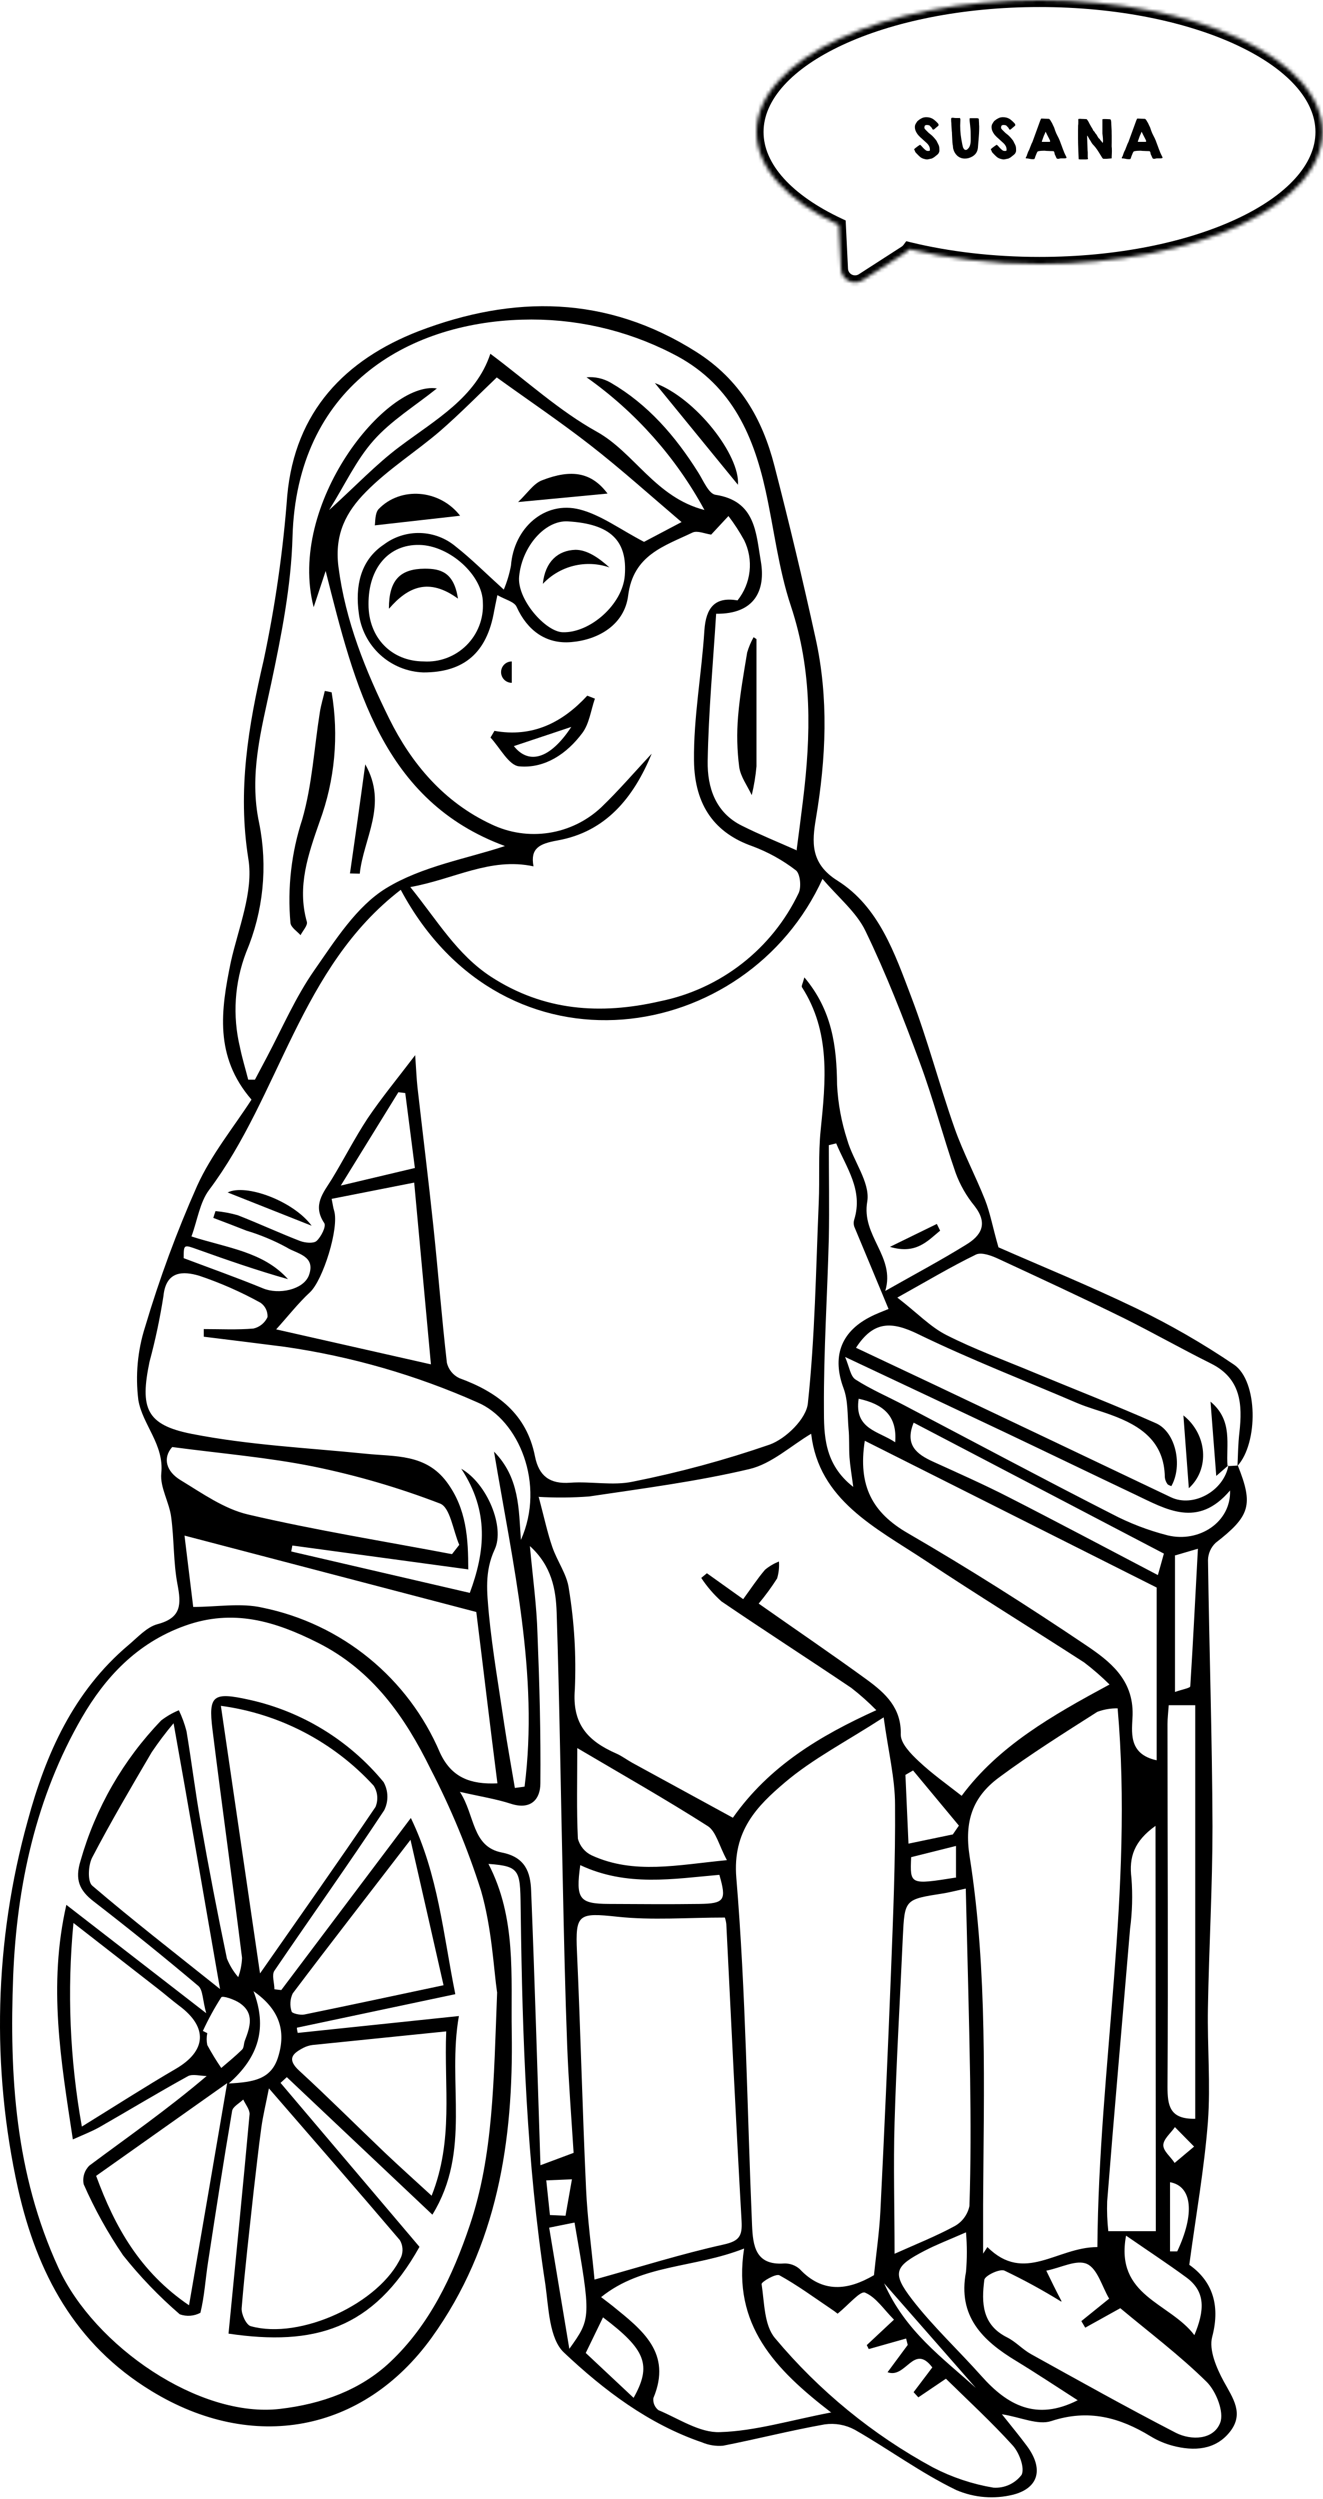 <svg width="376" height="710" viewBox="0 0 376 710" fill="none" xmlns="http://www.w3.org/2000/svg">
<path d="M351.802 416.42C356.274 427.621 355.276 430.769 345.485 438.367C344.817 439.001 344.281 439.761 343.908 440.603C343.536 441.445 343.334 442.353 343.314 443.273C343.661 468.499 344.508 493.703 344.595 518.929C344.595 536.122 343.596 553.338 343.292 570.553C343.097 581.407 344.074 592.153 343.292 602.856C342.272 616.076 339.927 629.167 337.995 643.495C344.182 647.836 347.005 654.501 344.508 663.966C343.531 667.678 345.724 672.802 347.764 676.579C350.391 681.377 353.647 685.762 349.544 690.95C345.441 696.139 339.341 696.508 333.263 694.901C331.06 694.32 328.954 693.42 327.011 692.231C318.197 686.847 309.318 684.437 298.789 687.889C295.012 689.148 290.105 686.804 284.743 685.957C287.392 689.3 289.715 692.079 291.864 694.988C296.488 701.218 295.468 706.819 288 708.795C282.591 710.157 276.884 709.699 271.761 707.492C261.732 702.651 252.658 695.921 242.932 690.364C240.311 688.95 237.304 688.417 234.357 688.844C224.675 690.559 215.145 693.012 205.484 694.901C203.446 695.073 201.397 694.745 199.514 693.946C184.318 688.758 171.618 679.119 160.265 668.416C156.096 664.487 155.923 655.738 154.989 649.052C149.649 614.318 148.477 579.214 147.999 544.068C147.804 531.542 148.368 530.283 138.816 529.588C146.805 544.936 145.177 561.413 145.437 577.348C145.937 608.196 141.421 638.132 122.686 664.183C103.148 691.232 71.779 696.898 43.08 679.379C21.241 666.093 10.517 645.752 5.154 622.024C-2.54 587.444 -1.608 551.501 7.868 517.366C12.991 498.349 20.893 480.613 36.48 467.435C39.086 465.265 41.712 462.269 44.795 461.465C51.59 459.664 51.525 455.821 50.439 450.155C49.245 443.881 49.506 437.325 48.637 430.964C48.073 426.775 45.446 422.585 45.837 418.612C46.684 410.428 40.518 404.827 39.324 397.837C38.437 390.818 39.097 383.69 41.256 376.953C45.315 363.297 50.253 349.918 56.04 336.9C60.056 328.043 66.417 320.271 71.475 312.434C60.859 300.147 62.792 286.948 65.592 273.358C67.763 263.611 72.105 253.342 70.585 244.051C67.459 224.513 70.585 206.277 74.927 187.608C78.207 172.196 80.448 156.581 81.635 140.869C83.806 116.837 98.155 102.183 118.996 94.086C145.85 83.818 172.4 83.818 197.93 100.012C210.282 107.871 216.664 118.986 220.094 132.359C224.291 148.597 228.185 164.908 231.774 181.291C235.551 198.332 234.77 215.417 231.882 232.589C230.797 239.101 230.189 245.31 238.004 250.216C249.792 257.619 254.308 270.948 259.018 283.344C263.729 295.74 266.942 308.179 271.262 320.466C273.715 327.435 277.21 334.013 279.946 340.894C281.422 344.65 282.117 348.688 283.767 354.397C295.533 359.586 309.492 365.252 322.994 371.764C332.612 376.409 341.877 381.749 350.717 387.742C357.555 392.431 357.62 410.015 351.694 416.506C351.846 413.359 351.867 410.189 352.236 407.063C353.148 398.987 352.692 391.671 344.161 387.416C335.629 383.162 327.836 378.733 319.521 374.586C307.69 368.769 295.641 363.189 283.745 357.675C281.791 356.763 278.947 355.7 277.362 356.46C270.112 359.998 263.186 364.145 255.024 368.682C260.668 373.023 264.402 377.018 268.961 379.319C276.993 383.4 285.503 386.483 293.818 389.956C305.367 394.754 317.046 399.291 328.552 404.393C334.175 406.911 336.193 416.441 332.894 422.259C332.503 422.064 331.96 421.955 331.765 421.63C331.373 421.077 331.127 420.435 331.048 419.763C330.918 409.625 324.254 405.109 315.852 402.048C312.661 400.854 309.34 400.008 306.17 398.662C290.974 392.149 275.778 386.266 261.059 379.124C253.179 375.238 248.164 375.433 243.279 382.944L265.466 393.408C287.913 404.06 310.345 414.726 332.763 425.407C339.081 428.425 347.786 423.714 349.132 416.354L348.915 416.572L351.846 416.398L351.802 416.42ZM233.836 249.543C212.453 296.847 143.484 308.157 113.894 252.821C85.217 274.856 79.594 311.24 59.427 338.094C56.778 341.632 56.127 346.647 54.412 351.315C64.702 354.614 74.862 355.656 81.852 363.45C73.168 360.997 64.637 358.044 56.149 355.005C52.198 353.594 52.219 353.507 52.198 357.48C59.969 360.411 67.394 363.037 74.731 366.055C79.204 367.922 86.15 366.467 87.757 362.451C89.928 356.698 84.218 356.242 81.461 354.419C77.828 352.448 74.001 350.855 70.042 349.665C66.916 348.427 63.769 347.233 60.621 346.039C60.816 345.388 61.033 344.758 61.25 344.107C63.389 344.296 65.504 344.689 67.568 345.279C73.516 347.602 79.312 350.294 85.26 352.595C86.693 353.138 89.103 353.377 89.971 352.595C91.274 351.401 92.793 348.384 92.142 347.494C88.734 342.414 91.882 338.919 94.313 335.011C97.765 329.323 100.826 323.332 104.429 317.839C108.424 311.913 113.004 306.377 117.997 299.799C118.28 303.772 118.366 306.312 118.649 308.939C120.147 322.094 121.775 335.25 123.164 348.427C124.553 361.605 125.53 374.304 127.007 387.221C127.234 388.16 127.667 389.037 128.276 389.788C128.884 390.539 129.652 391.145 130.523 391.563C141.378 395.514 149.671 401.744 152.037 413.771C153.144 419.372 156.227 421.717 162.066 421.282C167.906 420.848 174.18 422.194 179.868 420.978C193.053 418.358 206.043 414.84 218.748 410.45C223.372 408.778 229.212 403.069 229.603 398.662C231.622 379.797 231.882 360.715 232.685 341.719C232.989 334.859 232.534 327.978 233.228 321.183C234.661 307.137 236.094 293.222 227.91 280.478C227.714 280.153 228.17 279.393 228.604 277.7C236.55 287.143 237.787 297.368 237.896 308.222C238.167 313.567 239.145 318.852 240.805 323.94C242.498 329.844 247.317 335.988 246.492 341.307C244.691 351.228 254.546 356.959 251.594 366.793C260.147 361.952 267.355 358.109 274.388 353.768C278.882 351.097 280.901 347.733 276.972 342.653C274.659 339.838 272.839 336.652 271.588 333.231C267.984 322.854 265.227 312.173 261.406 301.883C256.739 289.249 251.833 276.636 245.971 264.522C243.388 259.139 238.243 255.014 233.706 249.652L233.836 249.543ZM185.208 214.179C180.041 226.662 172.183 236.344 158.441 238.797C153.361 239.709 150.648 240.968 151.624 246.157C139.294 243.508 129.047 249.825 116.608 252.04C124.315 261.57 129.872 271.209 139.554 277.526C154.555 287.252 170.62 288.38 187.553 284.495C196.05 282.782 204.033 279.117 210.871 273.79C217.709 268.463 223.215 261.619 226.954 253.798C227.801 252.105 227.432 248.262 226.195 247.286C222.4 244.364 218.184 242.037 213.69 240.382C203.509 236.757 197.365 229.245 197.235 216.046C197.105 203.759 199.406 191.494 200.187 179.141C200.621 172.629 203.205 169.481 209.609 170.588C211.507 168.21 212.692 165.343 213.027 162.319C213.361 159.295 212.831 156.238 211.498 153.503C210.181 151.101 208.686 148.8 207.026 146.621L202.119 151.897C200.361 151.658 198.168 150.659 196.779 151.332C188.768 155.175 179.976 157.671 178.522 169.22C177.501 177.405 170.207 181.79 162.327 182.441C155.272 183.049 149.888 179.228 146.805 172.39C146.154 170.957 143.592 170.371 141.356 169.09C140.879 171.478 140.618 172.585 140.423 173.692C138.382 185.394 131.956 191.06 120.32 191.06C115.763 190.902 111.411 189.123 108.048 186.043C104.685 182.963 102.532 178.783 101.976 174.257C100.934 166.702 102.324 159.234 109.097 154.719C112.074 152.488 115.72 151.333 119.439 151.444C123.157 151.554 126.729 152.923 129.568 155.327C133.91 158.735 137.948 162.795 143.18 167.527C144.101 165.327 144.785 163.034 145.22 160.689C146.024 150.073 154.751 142.193 164.758 144.754C170.815 146.318 176.242 150.42 183.037 153.959L193.696 148.336C184.448 140.456 176.329 133.14 167.646 126.389C158.962 119.637 149.649 113.363 141.182 107.242C136.211 111.974 130.871 117.423 125.118 122.438C118.193 128.386 110.334 133.292 103.952 139.805C98.503 145.319 95.008 151.636 96.18 160.971C98.177 176.558 103.93 190.647 110.638 204.237C116.934 216.958 126.16 227.921 139.663 234.217C144.728 236.646 150.408 237.492 155.962 236.643C161.515 235.795 166.684 233.293 170.793 229.463C175.808 224.665 180.345 219.346 185.1 214.266L185.208 214.179ZM141.269 566.081C140.314 559.568 139.815 547.932 136.689 537.121C132.9 525.23 128.107 513.683 122.361 502.604C115.088 487.798 105.884 474.578 90.362 466.762C78.14 460.619 66.265 456.993 52.502 461.943C38.738 466.893 29.794 476.77 23.281 487.994C10.256 510.484 4.764 535.753 3.743 561.5C2.658 589.722 4.308 617.618 16.617 644.385C26.863 666.68 56.713 687.129 79.573 684.437C91.491 683.048 102.454 679.075 110.877 671.13C122.035 660.623 128.635 646.751 133.519 632.249C140.227 612.299 140.292 591.523 141.291 565.972L141.269 566.081ZM153.122 425.385C154.642 431.116 155.554 435.415 156.965 439.539C158.376 443.664 161.155 447.333 161.676 451.436C163.222 460.868 163.79 470.435 163.369 479.983C162.544 489.904 167.125 494.702 175.092 498.197C176.72 498.913 178.174 500.02 179.737 500.889L208.285 516.476C218.596 501.822 232.968 493.204 249.054 485.91C246.826 483.639 244.447 481.521 241.933 479.571C229.69 471.321 217.272 463.332 205.028 454.996C202.84 453.03 200.914 450.79 199.297 448.332L200.904 447.007L211.215 454.367C213.386 451.414 215.232 448.57 217.424 446.009C218.611 445.026 219.944 444.235 221.375 443.664C221.5 445.289 221.323 446.923 220.854 448.484C219.265 450.974 217.517 453.359 215.622 455.626C226.043 462.963 236.419 469.997 246.492 477.335C251.616 481.112 256.218 485.258 256.001 492.878C256.001 495.396 258.91 498.371 261.146 500.455C264.88 503.971 269.113 506.967 273.303 510.245C283.81 496.069 299.028 487.408 315.331 478.616C313.072 476.38 310.672 474.292 308.146 472.363C293.101 462.638 277.753 453.194 262.904 443.339C248.772 434.004 232.707 426.232 230.536 407.367C224.762 410.797 219.313 415.899 213.017 417.396C198.06 420.935 182.733 422.91 167.429 425.19C162.617 425.55 157.787 425.586 152.97 425.298L153.122 425.385ZM226.412 241.446C227.041 236.605 227.649 232.089 228.192 227.552C230.493 208.904 230.905 190.647 224.783 172.216C221.245 161.622 219.986 150.269 217.554 139.262C213.907 122.785 207.329 108.587 190.961 100.403C177.766 93.651 163.074 90.357 148.26 90.83C115.566 91.806 84.37 110.107 83.133 152.483C82.764 166.442 79.985 180.466 77.076 194.186C74.276 207.341 70.715 220.106 73.646 233.826C76.137 246.17 74.851 258.977 69.956 270.579C66.654 279.189 66.041 288.598 68.197 297.563C68.827 300.668 69.76 303.685 70.542 306.768H72.452L75.904 300.255C80.246 292.028 84.001 283.322 89.298 275.724C95.246 267.214 101.303 257.532 109.748 252.365C120.038 246.07 132.868 243.942 143.505 240.382C108.771 227.617 100.804 195.076 92.555 162.23C91.491 165.465 90.557 168.265 89.146 172.52C81.526 143.17 109.835 108.11 124.163 110.368C117.867 115.404 111.137 119.529 106.166 125.151C101.195 130.774 98.177 137.482 93.531 144.928C101.108 138.068 106.904 131.903 113.547 126.931C123.772 119.247 135.256 112.951 139.359 100.512C149.627 108.175 158.897 116.707 169.599 122.655C180.302 128.603 186.272 141.324 200.209 144.906C192.077 129.932 180.609 117.029 166.69 107.198C169.088 106.995 171.49 107.533 173.572 108.739C184.144 114.883 191.938 123.892 198.451 134.269C199.905 136.57 201.425 140.304 203.335 140.586C214.776 142.323 214.841 151.441 216.23 159.495C217.62 167.549 214.645 174.517 203.53 174.387C202.662 188.324 201.36 202.305 201.121 216.307C201.012 223.666 203.292 230.874 210.846 234.608C215.818 237.104 220.984 239.188 226.498 241.641L226.412 241.446ZM248.381 646.469C248.989 640.499 249.901 634.399 250.205 628.277C251.333 605.613 252.339 582.941 253.222 560.263C253.83 544.459 254.503 528.633 254.373 512.807C254.373 505.296 252.484 497.806 251.138 487.95C240.392 494.897 230.97 499.738 223.09 506.425C215.21 513.111 208.154 520.166 209.262 533.517C211.997 566.319 212.323 599.339 213.734 632.271C213.994 637.959 214.624 643.69 222.786 643.125C224.423 643.047 226.027 643.607 227.258 644.688C233.771 651.635 240.978 650.789 248.381 646.447V646.469ZM311.88 638.393C312.27 587.269 322.17 536.969 317.632 485.389C315.662 485.36 313.704 485.698 311.858 486.387C302.393 492.422 292.863 498.392 283.853 505.079C276.516 510.549 273.976 517.322 275.582 527.547C280.727 560.219 279.577 593.325 279.403 626.323C279.403 630.99 279.403 635.658 279.403 640.325C279.815 639.696 280.228 639.088 280.619 638.458C291.169 648.943 300.352 638.458 311.88 638.458V638.393ZM168.926 647.706C182.343 643.972 193.87 640.347 205.636 637.742C210.13 636.743 210.998 635.31 210.759 631.055C209.153 602.834 207.829 574.808 206.418 546.673C206.344 546.045 206.205 545.427 206.005 544.828C195.476 544.828 185.317 545.674 175.396 544.589C164.433 543.417 163.477 543.786 163.977 554.575C164.997 577 165.518 599.426 166.56 621.873C166.951 630.556 168.167 639.24 168.97 647.749L168.926 647.706ZM133.324 445.944L83.089 439.127L82.764 440.82L133.519 452.587C137.861 440.842 139.098 429.467 131.088 417.31C138.447 421.499 143.549 433.895 140.596 440.234C137.644 446.573 138.425 452.543 138.946 458.643C139.967 469.064 141.769 479.419 143.288 489.796C144.2 495.874 145.307 501.931 146.327 508.009L149.084 507.64C153.144 475.706 145.785 444.685 140.401 412.447C147.695 419.85 147.413 428.859 148.042 437.542C155.098 421.673 147.391 403.394 135.712 398.466C118.247 390.702 99.794 385.384 80.875 382.662C73.234 381.685 65.679 380.752 57.907 379.797C57.907 379.08 57.907 378.364 57.907 377.626C62.618 377.626 67.372 377.886 72.061 377.474C72.928 377.27 73.736 376.87 74.425 376.306C75.114 375.742 75.664 375.027 76.034 374.217C76.075 373.429 75.915 372.643 75.57 371.933C75.224 371.223 74.704 370.612 74.058 370.158C68.465 367.062 62.601 364.483 56.539 362.451C52.198 361.192 47.161 360.91 46.445 368.291C45.466 374.567 44.147 380.784 42.494 386.917C39.758 400.073 41.474 404.849 54.499 407.41C70.737 410.602 87.475 411.383 103.995 413.055C112.288 413.901 120.928 413.055 126.92 421.022C132.673 428.707 133.063 437.304 133.085 445.944H133.324ZM245.776 409.364C243.779 422.194 247.947 429.814 258.02 435.632C275.213 445.596 292.038 456.277 308.515 467.37C315.288 471.929 322.148 477.096 321.887 487.299C321.757 491.793 320.389 498.349 328.726 500.151V451.067L245.776 409.364ZM254.134 640.412C260.277 637.655 265.987 635.397 271.349 632.488C272.408 631.891 273.328 631.075 274.046 630.094C274.765 629.113 275.267 627.99 275.517 626.8C275.908 614.752 275.886 602.66 275.713 590.59C275.43 572.832 274.909 555.052 274.475 536.6C271.371 537.273 269.656 537.729 267.962 537.989C257.108 539.683 257.108 539.661 256.587 550.32C255.805 567.882 254.763 585.423 254.242 602.986C253.873 615.251 254.242 627.56 254.242 640.412H254.134ZM141.356 506.598C139.185 489.644 137.275 473.362 135.364 458.014L52.437 436.305C53.327 443.621 54.086 449.938 54.911 456.581C61.728 456.581 68.501 455.365 74.666 456.798C85.757 459.071 96.131 463.999 104.899 471.16C113.667 478.321 120.568 487.502 125.009 497.915C128.266 505.057 133.693 507.054 141.356 506.707V506.598ZM252.245 674.017L257.976 666.267L257.52 664.444L246.905 667.439C246.709 667.07 246.514 666.68 246.34 666.311L254.069 659.081C251.203 656.216 248.989 652.721 245.841 651.397C244.495 650.832 241.239 654.805 238.048 657.388C237.478 656.922 236.884 656.487 236.267 656.086C231.405 652.808 226.629 649.291 221.505 646.469C220.485 645.926 216.36 648.357 216.447 648.987C217.25 654.219 217.164 660.666 220.246 664.313C232.758 679.287 247.991 691.758 265.14 701.066C270.536 703.871 276.337 705.812 282.334 706.819C283.867 706.923 285.401 706.644 286.799 706.007C288.198 705.371 289.416 704.396 290.344 703.172C291.299 701.218 289.671 696.877 287.826 694.836C281.769 688.15 275.105 682.028 268.831 675.862L260.994 681.159C260.538 680.66 260.104 680.161 259.648 679.683L264.967 672.65C259.67 665.681 257.499 675.949 252.245 674.017V674.017ZM236.354 685.566C220.159 673.127 208.111 660.579 211.476 638.871C197.126 644.515 182.625 643.212 170.837 652.677C172.704 654.11 173.442 654.653 174.137 655.217C182.451 661.969 191.091 668.503 185.686 681.377C185.612 682.02 185.706 682.671 185.957 683.268C186.207 683.865 186.608 684.387 187.118 684.785C192.893 687.194 198.863 691.297 204.659 691.037C214.58 690.733 224.393 687.716 236.159 685.458L236.354 685.566ZM301.568 653.936C296.361 650.717 290.984 647.782 285.46 645.144C284.07 644.58 279.902 646.577 279.75 647.771C278.904 654.284 279.077 660.579 286.263 664.14C288.673 665.355 290.605 667.526 292.971 668.85C306.648 676.427 320.259 684.047 334.218 691.254C338.56 693.425 344.877 693.295 346.787 688.367C347.96 685.349 345.615 679.379 342.902 676.731C335.26 669.198 326.598 662.685 318.392 655.825L308.428 661.361L307.321 659.494L315.223 653.112C313.204 649.682 311.923 644.667 308.971 643.277C306.018 641.888 301.524 644.341 297.356 645.166C298.919 648.401 299.853 650.311 301.698 653.85L301.568 653.936ZM150.582 439.149C151.451 448.505 152.536 456.364 152.753 464.244C153.318 478.377 153.709 492.466 153.578 506.685C153.578 511.244 150.865 514.327 145.199 512.503C140.987 511.135 136.515 510.441 130.697 509.117C135.039 515.759 134.062 524.682 142.615 526.353C149.367 527.678 150.756 532.041 150.951 537.208C151.993 563.259 152.753 589.309 153.6 615.208L163.022 611.691C162.392 601.662 161.589 591.48 161.198 581.299C160.612 565.972 160.286 550.646 159.961 535.319C159.375 509.616 159.027 483.891 158.202 458.166C157.985 451.653 156.835 444.88 150.474 439.17L150.582 439.149ZM122.469 387.655C120.885 370.462 119.343 353.594 117.715 336.01L94.248 340.634C94.595 342.262 94.682 343.13 94.942 343.934C96.484 348.84 91.773 363.775 88.082 367.184C84.739 370.288 81.895 373.935 78.487 377.713L122.469 387.655ZM48.941 411.144C46.163 414.27 47.248 418.091 51.308 420.544C57.451 424.278 63.703 428.728 70.498 430.313C89.645 434.785 109.118 437.911 128.461 441.58L130.523 438.932C128.765 434.894 127.962 428.338 125.074 427.209C113.415 422.724 101.406 419.209 89.168 416.702C76.143 414.075 62.835 412.99 48.941 411.144ZM328.4 518.777C322.343 523.119 320.802 527.612 321.562 533.648C321.93 538.431 321.799 543.24 321.171 547.997C319 573.831 316.699 599.664 314.658 625.498C314.563 628.317 314.672 631.139 314.984 633.943H328.487L328.4 518.777ZM332.156 484.499C332.004 486.669 331.808 488.233 331.808 489.817C331.808 524.161 332.025 558.526 331.808 592.869C331.808 598.253 332.394 602.161 339.689 602.009V484.499H332.156ZM206.591 528.524C204.312 524.313 203.509 520.362 201.142 518.842C189.159 511.201 176.785 504.189 164.064 496.677C164.064 505.99 163.847 514.218 164.237 522.402C164.502 523.441 164.994 524.408 165.677 525.234C166.36 526.06 167.218 526.724 168.188 527.178C180.237 532.671 192.524 529.87 206.591 528.524V528.524ZM137.231 171.261C137.231 163.554 127.897 155.023 119.213 154.827C110.529 154.632 104.646 161.34 104.733 171.739C104.733 181.204 111.246 187.89 120.407 187.933C122.639 188.071 124.875 187.735 126.969 186.948C129.062 186.161 130.966 184.941 132.554 183.366C134.143 181.792 135.381 179.9 136.187 177.814C136.993 175.727 137.349 173.494 137.231 171.261V171.261ZM237.722 324.851L235.551 325.372C235.551 334.208 235.725 343.043 235.551 351.879C235.139 367.922 234.075 383.965 234.162 400.008C234.162 407.627 234.162 415.985 242.498 422.476C242.02 418.873 241.608 416.506 241.434 414.118C241.239 411.383 241.434 408.604 241.152 405.869C240.826 402.027 241.043 397.945 239.741 394.45C236.506 385.767 238.742 378.668 247.057 374.304C249.011 373.262 251.138 372.502 252.527 371.916C249.163 363.862 246.015 356.199 242.78 348.514C242.565 347.858 242.565 347.151 242.78 346.495C245.363 338.116 240.501 331.755 237.613 324.786L237.722 324.851ZM306.322 682.006C300.2 678.077 294.556 674.321 288.781 670.804C279.229 665.03 272.131 658.105 274.54 645.513C274.859 641.772 274.859 638.01 274.54 634.268C269.916 636.309 266.313 637.677 262.904 639.435C254.221 643.929 253.374 645.731 259.192 653.307C265.01 660.883 272.413 667.787 278.947 675.124C286.263 683.352 294.491 687.954 306.235 682.006H306.322ZM240.175 385.549C241.391 388.372 241.695 391.042 243.127 391.954C247.469 394.754 252.397 396.86 257.043 399.313C276.581 409.581 296.119 420.023 315.917 430.118C320.97 432.776 326.319 434.831 331.852 436.24C340.817 438.411 349.892 432.462 349.588 423.475C340.405 434.329 331.483 428.859 322.56 424.625C310.208 418.764 297.877 412.794 285.525 406.933C270.915 400.008 256.283 393.148 240.175 385.549V385.549ZM161.372 148.141C154.859 147.772 148.346 155.348 147.543 163.75C146.87 170.262 155.033 179.489 159.917 179.641C167.667 179.879 176.915 171.782 177.567 163.554C178.37 153.547 173.42 148.836 161.372 148.141V148.141ZM330.701 441.385L259.67 404.219C257.065 410.558 260.516 413.185 265.249 415.334C272.5 418.634 279.772 421.847 286.958 425.537C300.982 432.701 314.875 440.104 329.073 447.528C329.746 445.075 330.31 443.187 330.788 441.385H330.701ZM164.91 529.957C163.586 539.574 164.606 540.92 173.029 540.963C181.452 541.007 190.245 541.094 198.841 540.963C205.94 540.855 206.526 539.878 204.442 532.692C191.417 533.821 178.153 536.166 164.91 529.935V529.957ZM320.02 635.267C316.851 652.46 332.416 654.175 339.45 663.488C342.337 656.498 342.75 651.158 337.127 647.055C331.852 643.191 326.403 639.609 320.02 635.202V635.267ZM117.911 331.863C116.977 324.482 116.065 317.536 115.175 310.567L113.221 310.328L96.853 336.856L117.911 331.863V331.863ZM333.936 441.906V480.743C335.955 480.005 338.278 479.636 338.278 479.115C339.102 466.307 339.71 453.455 340.448 440.039L334.088 441.906H333.936ZM156.075 632.944C157.985 644.406 159.787 655.282 161.806 667.374C168.015 658.691 168.015 658.691 163.282 631.49L156.075 632.944V632.944ZM180.063 681.311C185.295 671.977 183.515 667.591 171.38 658.43C169.751 661.817 168.102 665.16 166.473 668.547L180.085 681.311H180.063ZM270.828 521.165L272.521 518.712C268.18 513.487 263.838 508.263 259.496 503.038L257.325 504.297C257.607 510.506 257.868 516.693 258.193 523.835L270.915 521.187L270.828 521.165ZM271.696 533.582V524.486L258.953 527.678C258.606 535.536 258.606 535.536 271.61 533.474L271.696 533.582ZM332.525 639.696H334.565C339.558 629.123 338.907 621.178 332.525 620.027V639.696ZM156.379 629.362L160.72 629.557L162.544 619.202L155.25 619.506L156.292 629.362H156.379ZM277.319 678.468L251.268 648.748C257.347 662.468 267.941 669.958 277.319 678.468ZM244.039 397.424C242.693 406.108 249.792 406.629 254.416 409.798C255.024 402.222 250.986 398.944 244.039 397.424ZM339.363 609.911L333.914 604.375C332.742 606.068 330.658 607.762 330.614 609.477C330.571 611.192 332.785 612.863 333.827 614.557L339.363 609.911Z" fill="black"/>
<path d="M88.575 348.276L64.695 338.811C69.862 336.228 83.43 341.264 88.575 348.276Z" fill="black"/>
<path d="M267.182 349.667C263.578 352.619 260.365 356.483 252.919 354.269L266.248 347.756L267.182 349.645" fill="black"/>
<path d="M140.44 207.646C151.294 209.622 159.804 205.345 166.903 197.66L169.074 198.507C167.923 201.806 167.489 205.627 165.492 208.276C161.15 214.115 154.876 218.414 147.539 217.741C144.608 217.48 142.09 212.444 139.398 209.556C139.789 208.927 140.158 208.276 140.527 207.646H140.44ZM146.041 211.988C150.383 217.48 156.483 215.483 162.366 206.539L146.041 211.988" fill="black"/>
<path d="M106.516 149.27C106.69 148.38 106.516 145.884 107.58 144.668C113.832 138.155 124.947 139.024 130.765 146.535L106.516 149.27" fill="black"/>
<path d="M172.663 140.239L147.242 142.648C149.847 140.173 151.584 137.46 153.95 136.505C162.634 133.096 168.235 134.334 172.663 140.239Z" fill="black"/>
<path d="M79.859 565.539L116.765 516.542C124.558 532.65 125.969 549.648 129.399 566.603L84.375 576.133C84.375 576.632 84.527 577.132 84.614 577.609L130.419 572.812C127.011 592.089 134.067 611.084 122.886 629.255L81.509 590.179L79.729 591.807L119.218 638.394C106.062 661.948 89.173 666.616 64.945 663.055C66.964 642.258 69.048 621.461 70.937 600.642C70.937 599.34 69.765 597.907 69.135 596.539C68.028 597.603 66.161 598.558 65.966 599.796C63.534 614.08 61.32 628.408 59.127 642.758C58.389 647.534 58.107 652.418 56.957 657.129C56.064 657.606 55.081 657.892 54.072 657.966C53.062 658.041 52.048 657.904 51.095 657.563C45.204 652.488 39.804 646.869 34.965 640.782C30.628 634.417 26.886 627.666 23.785 620.615C23.587 619.663 23.632 618.676 23.917 617.746C24.201 616.816 24.716 615.974 25.413 615.296C36.268 607.198 47.535 599.383 58.737 589.853C56.978 589.853 54.851 589.224 53.505 589.853C44.973 594.542 36.637 599.6 28.171 604.441C26 605.635 23.829 606.482 20.703 607.871C17.316 585.533 13.626 564.237 18.857 541.225L58.606 572.008C57.564 568.253 57.673 565.496 56.436 564.323C46.696 556.103 36.775 548.092 26.673 540.292C22.548 537.122 21.224 534.061 22.895 528.677C27.144 513.709 35.018 500.019 45.82 488.82C47.356 487.639 49.042 486.668 50.835 485.933C51.748 487.841 52.475 489.833 53.005 491.881C54.46 500.564 55.502 509.248 57.065 517.932C59.337 530.798 61.812 543.649 64.49 556.486C65.263 558.41 66.348 560.192 67.703 561.762C68.348 560.006 68.715 558.16 68.788 556.291C66.074 534.582 63.078 513.069 60.387 491.425C59.171 481.591 60.56 480.679 70.872 482.959C85.842 486.271 99.27 494.502 109.015 506.339C109.695 507.559 110.067 508.926 110.097 510.323C110.128 511.719 109.815 513.102 109.188 514.35C99.028 529.719 88.326 544.742 77.993 559.938C77.168 561.154 77.993 563.433 77.993 565.214L80.033 565.452L79.859 565.539ZM76.43 593.348C75.583 597.69 74.736 601.098 74.259 604.615C73.434 610.585 72.804 616.577 72.088 622.568C70.894 633.64 69.591 644.711 68.679 655.805C68.549 657.498 69.96 660.559 71.241 660.928C85.374 664.901 107.994 654.415 114.029 641.216C114.325 640.449 114.444 639.625 114.377 638.805C114.309 637.986 114.057 637.192 113.638 636.484C101.655 622.395 89.498 608.458 76.408 593.348H76.43ZM73.955 560.633C85.243 544.46 96.141 529.046 106.713 513.416C107.126 512.44 107.294 511.379 107.203 510.323C107.112 509.268 106.765 508.25 106.192 507.359C94.825 494.944 79.458 486.915 62.775 484.674L73.889 560.655L73.955 560.633ZM49.315 489.645C47.098 492.273 45.026 495.02 43.106 497.873C37.31 507.75 31.514 517.606 26.217 527.744C25.066 529.915 24.827 534.604 26.217 535.776C37.571 545.48 49.402 554.663 62.536 565.148C57.977 539.098 53.852 514.784 49.337 489.645H49.315ZM20.876 546.37C19.035 565.674 19.838 585.138 23.264 604.224C32.903 598.276 41.326 592.849 49.966 587.812C58.606 582.776 59.214 576.068 50.965 569.924C48.968 568.426 47.057 566.755 45.082 565.214L20.876 546.37ZM126.816 577.175L88.847 581.039C87.939 581.154 87.057 581.426 86.242 581.843C83.094 583.471 81.466 585.055 85.048 588.355C93.297 595.932 101.221 603.855 109.318 611.584C113.508 615.556 117.828 619.421 122.669 623.871C128.943 608.045 126.165 593.175 126.816 577.197V577.175ZM64.663 591.807L27.324 618.227C32.664 632.793 39.828 645.558 53.722 655.001C57.326 634.052 60.777 614.124 64.576 591.785L64.663 591.807ZM116.678 522.729C105.02 537.925 93.992 552.058 83.181 566.407C82.429 568.014 82.321 569.847 82.877 571.531C83.029 572.095 85.352 572.616 86.524 572.377C99.419 569.751 112.293 566.972 126.056 564.063C122.886 550.061 119.912 536.97 116.678 522.816V522.729ZM57.738 577.088L58.91 577.674C58.679 578.791 58.679 579.944 58.91 581.061C60.123 583.298 61.449 585.472 62.883 587.574C64.88 585.859 66.943 584.187 68.81 582.342C69.352 581.799 69.266 580.648 69.569 579.845C71.046 575.981 72.413 572.03 68.115 569.121C66.595 568.079 63.23 566.95 62.883 567.493C60.923 570.561 59.175 573.76 57.651 577.067L57.738 577.088ZM72.044 565.756C75.974 576.025 73.672 584.382 65.011 591.981C72.022 591.611 77.059 590.83 79.034 584.491C81.401 576.936 79.338 570.836 72.044 565.756Z" fill="black"/>
<path d="M94.246 196.703C96.345 209.018 95.177 221.668 90.859 233.391C87.647 242.617 84.347 251.843 87.212 261.916C87.495 262.937 86.062 264.435 85.41 265.715C84.412 264.565 82.697 263.544 82.545 262.22C81.658 252.274 82.803 242.251 85.91 232.761C88.71 223.014 89.275 212.615 90.881 202.499C91.207 200.328 91.836 198.374 92.314 196.312L94.246 196.703" fill="black"/>
<path d="M214.994 181.574C214.994 193.622 214.994 205.671 214.994 217.741C214.746 220.498 214.296 223.234 213.648 225.925C212.41 223.277 210.478 220.715 210.087 217.936C209.469 213.178 209.36 208.368 209.762 203.587C210.261 197.486 211.346 191.43 212.345 185.395C212.79 183.884 213.402 182.428 214.169 181.053L214.972 181.574" fill="black"/>
<path d="M186.106 108.827C197.851 113.168 210.377 129.45 209.726 137.743L186.106 108.827Z" fill="black"/>
<path d="M99.465 248.175C100.898 238.145 102.331 228.116 103.807 217.174C110.32 228.593 103.286 238.21 102.244 248.24L99.465 248.175Z" fill="black"/>
<path d="M337.868 422.845C337.347 415.747 336.826 408.8 336.327 402.157C343.078 407.519 343.903 417.353 337.868 422.845Z" fill="black"/>
<path d="M349.092 416.375L345.662 419.349C345.12 412.402 344.62 405.889 344.034 398.248C350.547 403.697 348.376 410.513 348.875 416.614L349.092 416.375" fill="black"/>
<path d="M110.527 172.889C110.527 164.835 113.697 161.623 120.709 161.579C125.051 161.579 129.002 162.426 130.152 170.089C121.903 164.076 115.976 166.702 110.614 172.889" fill="black"/>
<path d="M154.271 165.898C154.923 159.516 158.613 156.368 163.563 156.216C166.798 156.216 170.076 158.387 173.202 161.231C169.933 160.097 166.405 159.935 163.046 160.763C159.686 161.591 156.639 163.375 154.271 165.898" fill="black"/>
<path d="M145.445 187.934C144.638 187.934 143.865 188.254 143.295 188.824C142.725 189.394 142.405 190.167 142.405 190.973C142.405 191.779 142.725 192.552 143.295 193.122C143.865 193.692 144.638 194.012 145.445 194.012" fill="black"/>
<mask id="path-17-inside-1_1586_7103" fill="white">
<path fill-rule="evenodd" clip-rule="evenodd" d="M295.428 75C339.847 75 375.855 58.211 375.855 37.5C375.855 16.789 339.847 0 295.428 0C251.009 0 215 16.789 215 37.5C215 47.818 223.937 57.162 238.397 63.942L239.008 76.434C239.158 79.51 242.581 81.269 245.17 79.601L257.318 71.773C257.744 71.498 258.096 71.164 258.372 70.791C269.462 73.48 282.064 75 295.428 75Z"/>
</mask>
<path d="M238.397 63.942L240.395 63.844L240.336 62.642L239.247 62.131L238.397 63.942ZM239.008 76.434L237.01 76.532V76.532L239.008 76.434ZM245.17 79.601L246.253 81.282L245.17 79.601ZM257.318 71.773L256.234 70.092L256.234 70.092L257.318 71.773ZM258.372 70.791L258.844 68.848L257.557 68.536L256.767 69.599L258.372 70.791ZM373.855 37.5C373.855 46.616 365.851 55.491 351.453 62.204C337.218 68.841 317.412 73 295.428 73V77C317.862 77 338.27 72.764 353.144 65.829C367.855 58.97 377.855 49.095 377.855 37.5H373.855ZM295.428 2C317.412 2 337.218 6.159 351.453 12.796C365.851 19.509 373.855 28.384 373.855 37.5H377.855C377.855 25.905 367.855 16.03 353.144 9.171C338.27 2.236 317.862 -2 295.428 -2V2ZM217 37.5C217 28.384 225.004 19.509 239.402 12.796C253.637 6.159 273.443 2 295.428 2V-2C272.994 -2 252.586 2.236 237.712 9.171C223 16.03 213 25.905 213 37.5H217ZM239.247 62.131C224.944 55.425 217 46.582 217 37.5H213C213 49.053 222.929 58.898 237.548 65.753L239.247 62.131ZM241.005 76.336L240.395 63.844L236.4 64.04L237.01 76.532L241.005 76.336ZM244.086 77.92C242.792 78.754 241.081 77.874 241.005 76.336L237.01 76.532C237.236 81.145 242.371 83.784 246.253 81.282L244.086 77.92ZM256.234 70.092L244.086 77.92L246.253 81.282L258.401 73.454L256.234 70.092ZM256.767 69.599C256.633 69.779 256.459 69.947 256.234 70.092L258.401 73.454C259.03 73.049 259.558 72.549 259.978 71.984L256.767 69.599ZM295.428 73C282.212 73 269.768 71.497 258.844 68.848L257.901 72.735C269.155 75.464 281.917 77 295.428 77V73Z" fill="black" mask="url(#path-17-inside-1_1586_7103)"/>
<path d="M259.817 42.416C259.817 42.407 259.822 42.393 259.831 42.375C259.849 42.366 259.886 42.329 259.94 42.266C259.995 42.202 260.036 42.161 260.063 42.143C260.091 42.124 260.136 42.088 260.2 42.033C260.273 41.969 260.35 41.91 260.432 41.855C260.514 41.792 260.592 41.732 260.665 41.678C260.738 41.614 260.792 41.573 260.829 41.555C260.838 41.546 260.865 41.527 260.911 41.5C260.966 41.464 261.02 41.427 261.075 41.391C261.13 41.354 261.184 41.318 261.239 41.281C261.294 41.245 261.335 41.217 261.362 41.199C261.371 41.19 261.389 41.181 261.417 41.172C261.444 41.154 261.467 41.145 261.485 41.145H261.499H261.526C261.79 41.382 262.032 41.632 262.251 41.897C262.479 42.152 262.725 42.389 262.989 42.607C263.117 42.708 263.235 42.781 263.345 42.826C263.463 42.872 263.604 42.895 263.768 42.895C263.86 42.895 263.955 42.89 264.055 42.881C264.156 42.863 264.229 42.812 264.274 42.73V42.457C264.274 42.092 264.188 41.755 264.014 41.445C263.841 41.135 263.623 40.862 263.358 40.625C263.322 40.598 263.253 40.538 263.153 40.447C263.062 40.356 262.953 40.256 262.825 40.147C262.697 40.028 262.561 39.905 262.415 39.777C262.269 39.641 262.132 39.513 262.005 39.395C261.877 39.276 261.763 39.176 261.663 39.094C261.572 39.012 261.513 38.957 261.485 38.93C261.294 38.747 261.107 38.551 260.925 38.342C260.751 38.123 260.596 37.895 260.46 37.658C260.323 37.421 260.214 37.175 260.132 36.92C260.05 36.656 260.009 36.387 260.009 36.113C260.009 35.776 260.077 35.484 260.214 35.238C260.35 34.992 260.514 34.732 260.706 34.459C260.724 34.45 260.751 34.427 260.788 34.391C260.833 34.345 260.865 34.313 260.884 34.295C261.221 34.003 261.581 33.766 261.964 33.584C262.346 33.393 262.77 33.297 263.235 33.297C263.6 33.297 263.923 33.333 264.206 33.406C264.498 33.479 264.766 33.584 265.013 33.721C265.259 33.857 265.496 34.031 265.723 34.24C265.96 34.441 266.202 34.673 266.448 34.938C266.548 35.038 266.621 35.129 266.667 35.211C266.721 35.284 266.749 35.384 266.749 35.512V35.635C266.74 35.644 266.703 35.68 266.639 35.744C266.585 35.808 266.539 35.853 266.503 35.881C266.457 35.917 266.38 35.981 266.27 36.072C266.17 36.154 266.061 36.245 265.942 36.346C265.833 36.446 265.723 36.542 265.614 36.633C265.505 36.715 265.432 36.774 265.395 36.81H265.245C265.19 36.81 265.149 36.815 265.122 36.824C265.104 36.824 265.081 36.801 265.054 36.756C265.044 36.747 265.026 36.715 264.999 36.66C264.971 36.605 264.94 36.551 264.903 36.496C264.867 36.432 264.835 36.378 264.807 36.332C264.78 36.277 264.762 36.245 264.753 36.236C264.735 36.227 264.703 36.2 264.657 36.154C264.611 36.1 264.561 36.045 264.507 35.99C264.452 35.935 264.397 35.881 264.343 35.826C264.297 35.772 264.261 35.73 264.233 35.703C264.133 35.621 264.01 35.571 263.864 35.553C263.727 35.525 263.6 35.512 263.481 35.512C263.317 35.512 263.19 35.525 263.098 35.553C263.007 35.571 262.934 35.612 262.88 35.676C262.825 35.74 262.784 35.822 262.757 35.922C262.738 36.022 262.72 36.145 262.702 36.291V36.318C262.702 36.382 262.738 36.469 262.811 36.578C262.893 36.688 262.953 36.765 262.989 36.81L263.932 37.754C263.942 37.763 263.973 37.79 264.028 37.836C264.083 37.872 264.138 37.913 264.192 37.959C264.247 38.005 264.297 38.05 264.343 38.096C264.397 38.132 264.434 38.155 264.452 38.164C264.789 38.428 265.09 38.711 265.354 39.012C265.628 39.312 265.892 39.636 266.147 39.982C266.257 40.219 266.361 40.429 266.462 40.611C266.562 40.785 266.649 40.958 266.721 41.131C266.804 41.295 266.867 41.482 266.913 41.691C266.958 41.892 266.981 42.138 266.981 42.43V42.949C266.936 43.132 266.872 43.305 266.79 43.469C266.708 43.624 266.594 43.765 266.448 43.893C266.412 43.92 266.352 43.97 266.27 44.043C266.188 44.116 266.097 44.189 265.997 44.262C265.906 44.335 265.819 44.403 265.737 44.467C265.655 44.531 265.6 44.576 265.573 44.603C265.546 44.622 265.486 44.663 265.395 44.727C265.304 44.781 265.249 44.813 265.231 44.822C265.177 44.859 265.085 44.909 264.958 44.973C264.839 45.027 264.771 45.059 264.753 45.068C264.725 45.068 264.657 45.078 264.548 45.096C264.447 45.123 264.333 45.15 264.206 45.178C264.087 45.205 263.969 45.228 263.85 45.246C263.732 45.273 263.641 45.292 263.577 45.301H263.481C263.326 45.301 263.167 45.283 263.003 45.246C262.839 45.21 262.679 45.169 262.524 45.123C262.123 45.005 261.781 44.827 261.499 44.59C261.216 44.344 260.934 44.07 260.651 43.77C260.615 43.733 260.569 43.688 260.514 43.633C260.46 43.569 260.405 43.51 260.35 43.455C260.296 43.391 260.246 43.337 260.2 43.291C260.154 43.236 260.132 43.204 260.132 43.195C260.113 43.177 260.091 43.122 260.063 43.031C260.036 42.931 260.018 42.872 260.009 42.853C259.999 42.835 259.972 42.785 259.927 42.703C259.881 42.621 259.849 42.571 259.831 42.553C259.822 42.544 259.817 42.53 259.817 42.512V42.457V42.416ZM270.316 33.693C270.362 33.593 270.421 33.516 270.494 33.461H270.699H270.89C270.899 33.461 270.927 33.465 270.972 33.475C271.027 33.475 271.077 33.479 271.123 33.488C271.177 33.497 271.228 33.507 271.273 33.516C271.319 33.516 271.351 33.516 271.369 33.516C271.424 33.525 271.515 33.534 271.642 33.543C271.779 33.543 271.92 33.543 272.066 33.543C272.212 33.543 272.349 33.543 272.476 33.543C272.613 33.534 272.709 33.525 272.763 33.516C272.827 33.561 272.873 33.63 272.9 33.721C272.927 33.812 272.941 33.889 272.941 33.953C272.941 34.245 272.932 34.536 272.914 34.828C272.896 35.12 272.886 35.411 272.886 35.703C272.886 36.605 272.937 37.485 273.037 38.342C273.146 39.199 273.292 40.069 273.474 40.953C273.483 40.999 273.497 41.067 273.515 41.158C273.543 41.249 273.565 41.345 273.584 41.445C273.611 41.546 273.634 41.641 273.652 41.732C273.679 41.815 273.698 41.869 273.707 41.897C273.761 42.051 273.857 42.211 273.994 42.375C274.131 42.53 274.29 42.607 274.472 42.607C274.6 42.607 274.705 42.58 274.787 42.525C274.869 42.471 274.96 42.398 275.06 42.307C275.279 42.106 275.443 41.878 275.552 41.623C275.671 41.359 275.753 41.085 275.799 40.803C275.853 40.52 275.881 40.233 275.881 39.941C275.881 39.641 275.881 39.353 275.881 39.08C275.881 38.67 275.876 38.264 275.867 37.863C275.867 37.453 275.849 37.043 275.812 36.633C275.812 36.578 275.799 36.441 275.771 36.223C275.753 36.004 275.73 35.772 275.703 35.525C275.675 35.27 275.648 35.033 275.621 34.815C275.603 34.587 275.589 34.445 275.58 34.391C275.58 34.372 275.575 34.309 275.566 34.199C275.566 34.081 275.566 33.994 275.566 33.94C275.566 33.903 275.566 33.848 275.566 33.775C275.575 33.703 275.58 33.657 275.58 33.639L275.703 33.584H277.808C277.817 33.584 277.858 33.598 277.931 33.625C278.013 33.652 278.073 33.675 278.109 33.693C278.109 33.703 278.118 33.716 278.136 33.734C278.155 33.743 278.164 33.753 278.164 33.762C278.173 33.798 278.182 33.876 278.191 33.994C278.2 34.103 278.205 34.181 278.205 34.227C278.214 34.272 278.218 34.368 278.218 34.514C278.228 34.66 278.237 34.819 278.246 34.992C278.255 35.156 278.259 35.32 278.259 35.484C278.269 35.639 278.278 35.749 278.287 35.812V36.291C278.287 36.874 278.269 37.458 278.232 38.041C278.196 38.624 278.155 39.208 278.109 39.791C278.1 39.846 278.086 39.978 278.068 40.188C278.05 40.397 278.032 40.625 278.013 40.871C277.995 41.108 277.977 41.336 277.959 41.555C277.94 41.764 277.931 41.897 277.931 41.951C277.868 42.598 277.672 43.145 277.343 43.592C277.015 44.029 276.564 44.38 275.99 44.645C275.698 44.781 275.407 44.886 275.115 44.959C274.832 45.023 274.527 45.055 274.199 45.055C273.771 45.055 273.374 44.982 273.009 44.836C272.645 44.69 272.321 44.49 272.039 44.234C271.756 43.97 271.515 43.665 271.314 43.318C271.123 42.972 270.981 42.594 270.89 42.184C270.89 42.165 270.881 42.111 270.863 42.02C270.854 41.928 270.845 41.828 270.836 41.719C270.827 41.609 270.817 41.509 270.808 41.418C270.799 41.327 270.795 41.272 270.795 41.254C270.785 41.245 270.776 41.227 270.767 41.199C270.767 41.163 270.763 41.126 270.754 41.09C270.744 41.044 270.735 41.003 270.726 40.967C270.726 40.93 270.726 40.908 270.726 40.898C270.726 40.871 270.722 40.83 270.713 40.775C270.713 40.712 270.708 40.652 270.699 40.598C270.69 40.534 270.681 40.475 270.672 40.42C270.672 40.365 270.672 40.329 270.672 40.31C270.662 40.247 270.653 40.087 270.644 39.832C270.635 39.568 270.621 39.29 270.603 38.998C270.594 38.706 270.58 38.433 270.562 38.178C270.553 37.913 270.549 37.749 270.549 37.685C270.549 37.667 270.544 37.631 270.535 37.576C270.535 37.522 270.53 37.462 270.521 37.398C270.512 37.325 270.503 37.262 270.494 37.207C270.494 37.143 270.494 37.102 270.494 37.084C270.494 37.029 270.485 36.911 270.466 36.728C270.457 36.537 270.444 36.332 270.425 36.113C270.416 35.885 270.403 35.667 270.384 35.457C270.375 35.247 270.371 35.092 270.371 34.992C270.362 34.837 270.348 34.687 270.33 34.541C270.321 34.386 270.316 34.231 270.316 34.076V33.693ZM281.608 42.416C281.608 42.407 281.613 42.393 281.622 42.375C281.64 42.366 281.676 42.329 281.731 42.266C281.786 42.202 281.827 42.161 281.854 42.143C281.881 42.124 281.927 42.088 281.991 42.033C282.064 41.969 282.141 41.91 282.223 41.855C282.305 41.792 282.383 41.732 282.456 41.678C282.529 41.614 282.583 41.573 282.62 41.555C282.629 41.546 282.656 41.527 282.702 41.5C282.756 41.464 282.811 41.427 282.866 41.391C282.92 41.354 282.975 41.318 283.03 41.281C283.085 41.245 283.126 41.217 283.153 41.199C283.162 41.19 283.18 41.181 283.208 41.172C283.235 41.154 283.258 41.145 283.276 41.145H283.29H283.317C283.581 41.382 283.823 41.632 284.042 41.897C284.269 42.152 284.516 42.389 284.78 42.607C284.907 42.708 285.026 42.781 285.135 42.826C285.254 42.872 285.395 42.895 285.559 42.895C285.65 42.895 285.746 42.89 285.846 42.881C285.947 42.863 286.019 42.812 286.065 42.73V42.457C286.065 42.092 285.978 41.755 285.805 41.445C285.632 41.135 285.413 40.862 285.149 40.625C285.113 40.598 285.044 40.538 284.944 40.447C284.853 40.356 284.743 40.256 284.616 40.147C284.488 40.028 284.351 39.905 284.206 39.777C284.06 39.641 283.923 39.513 283.795 39.395C283.668 39.276 283.554 39.176 283.454 39.094C283.363 39.012 283.303 38.957 283.276 38.93C283.085 38.747 282.898 38.551 282.715 38.342C282.542 38.123 282.387 37.895 282.251 37.658C282.114 37.421 282.004 37.175 281.922 36.92C281.84 36.656 281.799 36.387 281.799 36.113C281.799 35.776 281.868 35.484 282.004 35.238C282.141 34.992 282.305 34.732 282.497 34.459C282.515 34.45 282.542 34.427 282.579 34.391C282.624 34.345 282.656 34.313 282.674 34.295C283.012 34.003 283.372 33.766 283.754 33.584C284.137 33.393 284.561 33.297 285.026 33.297C285.391 33.297 285.714 33.333 285.997 33.406C286.288 33.479 286.557 33.584 286.803 33.721C287.049 33.857 287.286 34.031 287.514 34.24C287.751 34.441 287.993 34.673 288.239 34.938C288.339 35.038 288.412 35.129 288.458 35.211C288.512 35.284 288.54 35.384 288.54 35.512V35.635C288.53 35.644 288.494 35.68 288.43 35.744C288.376 35.808 288.33 35.853 288.294 35.881C288.248 35.917 288.17 35.981 288.061 36.072C287.961 36.154 287.851 36.245 287.733 36.346C287.624 36.446 287.514 36.542 287.405 36.633C287.295 36.715 287.223 36.774 287.186 36.81H287.036C286.981 36.81 286.94 36.815 286.913 36.824C286.894 36.824 286.872 36.801 286.844 36.756C286.835 36.747 286.817 36.715 286.79 36.66C286.762 36.605 286.73 36.551 286.694 36.496C286.657 36.432 286.626 36.378 286.598 36.332C286.571 36.277 286.553 36.245 286.544 36.236C286.525 36.227 286.493 36.2 286.448 36.154C286.402 36.1 286.352 36.045 286.297 35.99C286.243 35.935 286.188 35.881 286.133 35.826C286.088 35.772 286.051 35.73 286.024 35.703C285.924 35.621 285.801 35.571 285.655 35.553C285.518 35.525 285.391 35.512 285.272 35.512C285.108 35.512 284.98 35.525 284.889 35.553C284.798 35.571 284.725 35.612 284.67 35.676C284.616 35.74 284.575 35.822 284.547 35.922C284.529 36.022 284.511 36.145 284.493 36.291V36.318C284.493 36.382 284.529 36.469 284.602 36.578C284.684 36.688 284.743 36.765 284.78 36.81L285.723 37.754C285.732 37.763 285.764 37.79 285.819 37.836C285.874 37.872 285.928 37.913 285.983 37.959C286.038 38.005 286.088 38.05 286.133 38.096C286.188 38.132 286.225 38.155 286.243 38.164C286.58 38.428 286.881 38.711 287.145 39.012C287.419 39.312 287.683 39.636 287.938 39.982C288.047 40.219 288.152 40.429 288.253 40.611C288.353 40.785 288.439 40.958 288.512 41.131C288.594 41.295 288.658 41.482 288.704 41.691C288.749 41.892 288.772 42.138 288.772 42.43V42.949C288.726 43.132 288.663 43.305 288.581 43.469C288.499 43.624 288.385 43.765 288.239 43.893C288.202 43.92 288.143 43.97 288.061 44.043C287.979 44.116 287.888 44.189 287.788 44.262C287.697 44.335 287.61 44.403 287.528 44.467C287.446 44.531 287.391 44.576 287.364 44.603C287.336 44.622 287.277 44.663 287.186 44.727C287.095 44.781 287.04 44.813 287.022 44.822C286.967 44.859 286.876 44.909 286.749 44.973C286.63 45.027 286.562 45.059 286.544 45.068C286.516 45.068 286.448 45.078 286.338 45.096C286.238 45.123 286.124 45.15 285.997 45.178C285.878 45.205 285.76 45.228 285.641 45.246C285.523 45.273 285.432 45.292 285.368 45.301H285.272C285.117 45.301 284.958 45.283 284.794 45.246C284.629 45.21 284.47 45.169 284.315 45.123C283.914 45.005 283.572 44.827 283.29 44.59C283.007 44.344 282.725 44.07 282.442 43.77C282.405 43.733 282.36 43.688 282.305 43.633C282.251 43.569 282.196 43.51 282.141 43.455C282.086 43.391 282.036 43.337 281.991 43.291C281.945 43.236 281.922 43.204 281.922 43.195C281.904 43.177 281.881 43.122 281.854 43.031C281.827 42.931 281.808 42.872 281.799 42.853C281.79 42.835 281.763 42.785 281.717 42.703C281.672 42.621 281.64 42.571 281.622 42.553C281.613 42.544 281.608 42.53 281.608 42.512V42.457V42.416ZM291.587 45C291.551 44.991 291.533 44.968 291.533 44.932C291.533 44.895 291.533 44.863 291.533 44.836C291.533 44.763 291.565 44.685 291.628 44.603C291.692 44.512 291.738 44.43 291.765 44.357C291.774 44.33 291.792 44.28 291.82 44.207C291.847 44.125 291.874 44.038 291.902 43.947C291.938 43.847 291.97 43.76 291.998 43.688C292.025 43.605 292.043 43.551 292.052 43.523C292.061 43.496 292.075 43.455 292.093 43.4C292.121 43.346 292.148 43.286 292.175 43.223C292.203 43.159 292.225 43.104 292.244 43.059C292.271 43.004 292.285 42.967 292.285 42.949C292.294 42.94 292.312 42.913 292.339 42.867C292.367 42.822 292.394 42.772 292.421 42.717C292.449 42.662 292.471 42.617 292.49 42.58C292.517 42.535 292.531 42.503 292.531 42.484C292.54 42.448 292.576 42.348 292.64 42.184C292.704 42.02 292.772 41.846 292.845 41.664C292.918 41.473 292.986 41.3 293.05 41.145C293.114 40.98 293.155 40.876 293.173 40.83C293.192 40.794 293.228 40.721 293.283 40.611C293.346 40.493 293.387 40.415 293.406 40.379L295.621 34.295C295.63 34.277 295.643 34.245 295.662 34.199C295.689 34.145 295.712 34.09 295.73 34.035C295.757 33.98 295.78 33.93 295.798 33.885C295.826 33.83 295.844 33.789 295.853 33.762L295.921 33.693H296.113H296.331C296.368 33.693 296.459 33.698 296.605 33.707C296.751 33.716 296.91 33.725 297.083 33.734C297.257 33.734 297.416 33.739 297.562 33.748C297.708 33.757 297.803 33.762 297.849 33.762C297.913 33.762 297.972 33.762 298.027 33.762C298.081 33.753 298.141 33.771 298.205 33.816C298.277 33.871 298.341 33.935 298.396 34.008C298.451 34.081 298.501 34.154 298.546 34.227C298.574 34.272 298.61 34.331 298.656 34.404C298.701 34.477 298.742 34.55 298.779 34.623C298.824 34.696 298.865 34.764 298.902 34.828C298.938 34.883 298.961 34.915 298.97 34.924C298.998 34.988 299.043 35.088 299.107 35.225C299.171 35.352 299.234 35.489 299.298 35.635C299.371 35.781 299.435 35.913 299.49 36.031C299.544 36.15 299.581 36.227 299.599 36.264C299.608 36.291 299.626 36.35 299.654 36.441C299.681 36.523 299.713 36.615 299.749 36.715C299.786 36.815 299.818 36.911 299.845 37.002C299.873 37.084 299.891 37.139 299.9 37.166C300.073 37.649 300.283 38.118 300.529 38.574C300.775 39.021 300.994 39.481 301.185 39.955C301.203 40.01 301.244 40.124 301.308 40.297C301.372 40.461 301.445 40.657 301.527 40.885C301.618 41.113 301.709 41.354 301.8 41.609C301.891 41.865 301.978 42.106 302.06 42.334C302.151 42.553 302.229 42.744 302.292 42.908C302.356 43.072 302.397 43.182 302.415 43.236C302.425 43.273 302.461 43.359 302.525 43.496C302.589 43.624 302.63 43.71 302.648 43.756C302.666 43.801 302.698 43.87 302.744 43.961C302.789 44.043 302.835 44.134 302.88 44.234C302.926 44.335 302.971 44.43 303.017 44.522C303.063 44.603 303.095 44.663 303.113 44.699V44.754C303.113 44.8 303.095 44.84 303.058 44.877C303.022 44.904 302.976 44.927 302.921 44.945C302.876 44.964 302.826 44.977 302.771 44.986C302.716 44.995 302.675 45 302.648 45C302.621 45 302.552 45 302.443 45C302.333 45 302.215 45 302.087 45C301.969 45 301.855 45 301.746 45C301.636 45 301.568 45 301.54 45C301.413 45 301.281 45.018 301.144 45.055C301.016 45.1 300.88 45.123 300.734 45.123C300.661 45.123 300.602 45.118 300.556 45.109C300.511 45.109 300.447 45.091 300.365 45.055C300.365 45.055 300.356 45.046 300.337 45.027L300.31 45C300.228 44.845 300.164 44.722 300.119 44.631C300.082 44.531 300.027 44.398 299.955 44.234C299.936 44.216 299.904 44.157 299.859 44.057C299.813 43.956 299.786 43.897 299.777 43.879C299.722 43.706 299.69 43.555 299.681 43.428C299.672 43.3 299.608 43.159 299.49 43.004C299.481 42.995 299.462 42.986 299.435 42.977C299.408 42.958 299.385 42.949 299.367 42.949C299.294 42.949 299.171 42.945 298.998 42.935C298.833 42.926 298.656 42.922 298.464 42.922C298.273 42.913 298.091 42.904 297.917 42.895C297.744 42.885 297.621 42.881 297.548 42.881C297.53 42.881 297.489 42.881 297.425 42.881C297.371 42.872 297.307 42.863 297.234 42.853C297.161 42.844 297.093 42.84 297.029 42.84C296.965 42.831 296.928 42.826 296.919 42.826H296.66C296.404 42.826 296.149 42.835 295.894 42.853C295.648 42.872 295.402 42.904 295.156 42.949C295.001 42.977 294.887 43.05 294.814 43.168C294.75 43.277 294.686 43.396 294.623 43.523C294.613 43.551 294.595 43.601 294.568 43.674C294.54 43.747 294.509 43.824 294.472 43.906C294.445 43.979 294.417 44.047 294.39 44.111C294.363 44.175 294.345 44.216 294.335 44.234C294.326 44.253 294.308 44.298 294.281 44.371C294.262 44.435 294.24 44.508 294.212 44.59C294.185 44.663 294.158 44.736 294.13 44.809C294.112 44.872 294.103 44.913 294.103 44.932C294.03 45.114 293.948 45.21 293.857 45.219C293.766 45.228 293.634 45.232 293.46 45.232C293.141 45.232 292.836 45.191 292.544 45.109C292.253 45.036 291.934 45 291.587 45ZM297.152 37.44C297.143 37.449 297.129 37.471 297.111 37.508C297.102 37.535 297.097 37.553 297.097 37.562C297.097 37.581 297.088 37.613 297.07 37.658C297.052 37.704 297.029 37.754 297.001 37.809C296.983 37.854 296.965 37.904 296.947 37.959C296.928 38.005 296.919 38.032 296.919 38.041C296.91 38.05 296.892 38.082 296.865 38.137C296.846 38.182 296.824 38.237 296.796 38.301C296.769 38.355 296.742 38.41 296.714 38.465C296.696 38.52 296.682 38.551 296.673 38.56C296.628 38.67 296.573 38.816 296.509 38.998C296.445 39.18 296.382 39.363 296.318 39.545C296.254 39.718 296.199 39.868 296.154 39.996C296.117 40.124 296.099 40.188 296.099 40.188V40.31H298.328C298.337 40.31 298.355 40.297 298.382 40.27C298.41 40.233 298.432 40.206 298.451 40.188V40.133C298.451 40.06 298.428 39.973 298.382 39.873C298.337 39.764 298.3 39.677 298.273 39.613C298.191 39.458 298.091 39.262 297.972 39.025C297.854 38.788 297.735 38.56 297.617 38.342C297.507 38.114 297.412 37.918 297.33 37.754C297.248 37.59 297.206 37.508 297.206 37.508L297.152 37.44ZM306.571 45.246C306.562 45.128 306.552 44.945 306.543 44.699C306.534 44.444 306.52 44.161 306.502 43.852C306.493 43.542 306.479 43.218 306.461 42.881C306.452 42.535 306.443 42.206 306.434 41.897C306.425 41.587 306.416 41.309 306.407 41.062C306.397 40.807 306.393 40.62 306.393 40.502C306.393 40.475 306.393 40.361 306.393 40.16C306.393 39.96 306.388 39.732 306.379 39.477C306.379 39.221 306.379 38.966 306.379 38.711C306.379 38.456 306.379 38.255 306.379 38.109C306.379 38.018 306.379 37.859 306.379 37.631C306.379 37.403 306.379 37.161 306.379 36.906C306.388 36.651 306.393 36.41 306.393 36.182C306.393 35.954 306.393 35.794 306.393 35.703C306.402 35.667 306.411 35.589 306.42 35.471C306.438 35.352 306.448 35.275 306.448 35.238C306.448 35.184 306.448 35.092 306.448 34.965C306.457 34.828 306.461 34.687 306.461 34.541C306.461 34.386 306.457 34.245 306.448 34.117C306.448 33.98 306.448 33.885 306.448 33.83C306.539 33.794 306.612 33.775 306.666 33.775C306.721 33.766 306.789 33.762 306.871 33.762H307.09C307.154 33.771 307.268 33.78 307.432 33.789C307.596 33.789 307.765 33.794 307.938 33.803C308.12 33.812 308.289 33.821 308.444 33.83C308.608 33.83 308.722 33.83 308.785 33.83C308.904 33.93 309.013 34.058 309.114 34.213C309.223 34.359 309.319 34.518 309.401 34.691C309.492 34.855 309.578 35.024 309.66 35.197C309.743 35.361 309.825 35.507 309.907 35.635C309.916 35.662 309.948 35.721 310.002 35.812C310.057 35.895 310.112 35.986 310.166 36.086C310.23 36.177 310.285 36.268 310.33 36.359C310.385 36.441 310.422 36.492 310.44 36.51C310.449 36.528 310.467 36.569 310.494 36.633C310.531 36.697 310.567 36.77 310.604 36.852C310.64 36.925 310.672 36.993 310.7 37.057C310.736 37.12 310.763 37.157 310.782 37.166L311.069 37.453C311.078 37.471 311.096 37.512 311.123 37.576C311.151 37.64 311.173 37.676 311.192 37.685C311.201 37.704 311.224 37.74 311.26 37.795C311.297 37.84 311.338 37.895 311.383 37.959C311.438 38.014 311.483 38.068 311.52 38.123C311.565 38.169 311.593 38.196 311.602 38.205C311.62 38.223 311.638 38.255 311.657 38.301C311.684 38.346 311.702 38.374 311.711 38.383C311.72 38.401 311.743 38.447 311.78 38.52C311.825 38.592 311.871 38.67 311.916 38.752C311.971 38.834 312.017 38.911 312.053 38.984C312.09 39.048 312.117 39.089 312.135 39.107C312.144 39.117 312.172 39.153 312.217 39.217C312.263 39.272 312.295 39.308 312.313 39.326C312.358 39.381 312.395 39.413 312.422 39.422C312.459 39.431 312.495 39.458 312.532 39.504C312.55 39.522 312.582 39.572 312.627 39.654C312.673 39.736 312.7 39.786 312.709 39.805C312.718 39.814 312.755 39.85 312.819 39.914C312.882 39.978 312.923 40.014 312.942 40.023C312.951 40.042 312.974 40.074 313.01 40.119C313.047 40.165 313.083 40.215 313.119 40.27C313.165 40.315 313.206 40.365 313.243 40.42C313.279 40.465 313.302 40.493 313.311 40.502C313.32 40.511 313.334 40.534 313.352 40.57C313.379 40.598 313.397 40.616 313.407 40.625C313.425 40.589 313.438 40.511 313.448 40.393C313.457 40.274 313.466 40.192 313.475 40.147V39.982C313.475 39.636 313.457 39.294 313.42 38.957C313.393 38.611 313.356 38.269 313.311 37.932V34.062C313.311 34.035 313.315 33.994 313.325 33.94C313.343 33.885 313.37 33.848 313.407 33.83C313.434 33.83 313.475 33.83 313.53 33.83C313.584 33.83 313.644 33.83 313.707 33.83C313.771 33.821 313.83 33.816 313.885 33.816C313.94 33.816 313.981 33.816 314.008 33.816C314.045 33.816 314.09 33.816 314.145 33.816C314.209 33.816 314.268 33.821 314.323 33.83C314.386 33.83 314.441 33.83 314.487 33.83C314.541 33.83 314.573 33.83 314.582 33.83C314.619 33.83 314.678 33.835 314.76 33.844C314.851 33.844 314.947 33.848 315.047 33.857C315.157 33.857 315.252 33.862 315.334 33.871C315.425 33.88 315.489 33.885 315.526 33.885C315.59 33.93 315.64 33.985 315.676 34.049C315.713 34.113 315.74 34.185 315.758 34.268C315.776 34.34 315.785 34.418 315.785 34.5C315.795 34.573 315.804 34.641 315.813 34.705C315.822 34.842 315.831 35.042 315.84 35.307C315.858 35.571 315.872 35.844 315.881 36.127C315.899 36.41 315.913 36.665 315.922 36.893C315.931 37.12 315.936 37.266 315.936 37.33C315.936 37.44 315.936 37.608 315.936 37.836C315.945 38.064 315.95 38.319 315.95 38.602C315.95 38.884 315.95 39.185 315.95 39.504C315.95 39.823 315.95 40.124 315.95 40.406C315.95 40.689 315.945 40.944 315.936 41.172C315.936 41.4 315.936 41.568 315.936 41.678C315.972 41.933 315.991 42.161 315.991 42.361C316 42.562 316.004 42.794 316.004 43.059C316.004 43.104 316 43.168 315.991 43.25C315.991 43.323 315.991 43.396 315.991 43.469C315.991 43.542 315.986 43.61 315.977 43.674C315.977 43.728 315.977 43.76 315.977 43.77C315.977 43.815 315.972 43.897 315.963 44.016C315.963 44.134 315.959 44.262 315.95 44.398C315.95 44.526 315.945 44.649 315.936 44.768C315.936 44.877 315.936 44.954 315.936 45C315.881 45.009 315.776 45.018 315.621 45.027C315.476 45.046 315.316 45.059 315.143 45.068C314.97 45.087 314.806 45.1 314.651 45.109C314.505 45.118 314.405 45.123 314.35 45.123H313.967H313.584C313.493 45.096 313.416 45.041 313.352 44.959C313.288 44.877 313.233 44.8 313.188 44.727C312.887 44.234 312.586 43.747 312.285 43.264C311.985 42.772 311.661 42.302 311.315 41.855C311.287 41.828 311.237 41.769 311.164 41.678C311.091 41.587 311.041 41.527 311.014 41.5C310.996 41.482 310.959 41.441 310.905 41.377C310.85 41.313 310.791 41.249 310.727 41.185C310.663 41.113 310.599 41.044 310.535 40.98C310.481 40.917 310.449 40.876 310.44 40.857C310.422 40.839 310.39 40.794 310.344 40.721C310.298 40.648 310.248 40.57 310.194 40.488C310.148 40.397 310.098 40.315 310.043 40.242C309.998 40.16 309.97 40.105 309.961 40.078C309.952 40.06 309.916 40.005 309.852 39.914C309.788 39.814 309.747 39.755 309.729 39.736C309.711 39.709 309.67 39.645 309.606 39.545C309.551 39.435 309.492 39.326 309.428 39.217C309.364 39.098 309.3 38.989 309.237 38.889C309.182 38.779 309.15 38.711 309.141 38.684C309.132 38.675 309.109 38.647 309.073 38.602C309.045 38.547 309.027 38.515 309.018 38.506C309.018 38.515 309.009 38.547 308.991 38.602C308.972 38.647 308.963 38.675 308.963 38.684V38.738V38.807C308.991 39.435 309.009 40.06 309.018 40.68C309.027 41.3 309.05 41.924 309.086 42.553C309.086 42.571 309.086 42.617 309.086 42.69C309.095 42.753 309.104 42.826 309.114 42.908C309.123 42.981 309.127 43.054 309.127 43.127C309.136 43.191 309.141 43.232 309.141 43.25V44.768C309.187 44.859 309.209 44.959 309.209 45.068C309.209 45.087 309.205 45.096 309.196 45.096C309.196 45.105 309.196 45.118 309.196 45.137V45.178C309.196 45.187 309.177 45.196 309.141 45.205C309.114 45.223 309.095 45.237 309.086 45.246C308.868 45.292 308.658 45.31 308.457 45.301C308.266 45.301 308.056 45.301 307.828 45.301H306.967C306.94 45.301 306.871 45.292 306.762 45.273C306.662 45.264 306.598 45.255 306.571 45.246ZM318.874 45C318.838 44.991 318.82 44.968 318.82 44.932C318.82 44.895 318.82 44.863 318.82 44.836C318.82 44.763 318.851 44.685 318.915 44.603C318.979 44.512 319.025 44.43 319.052 44.357C319.061 44.33 319.079 44.28 319.107 44.207C319.134 44.125 319.161 44.038 319.189 43.947C319.225 43.847 319.257 43.76 319.284 43.688C319.312 43.605 319.33 43.551 319.339 43.523C319.348 43.496 319.362 43.455 319.38 43.4C319.407 43.346 319.435 43.286 319.462 43.223C319.489 43.159 319.512 43.104 319.53 43.059C319.558 43.004 319.571 42.967 319.571 42.949C319.581 42.94 319.599 42.913 319.626 42.867C319.654 42.822 319.681 42.772 319.708 42.717C319.736 42.662 319.758 42.617 319.777 42.58C319.804 42.535 319.818 42.503 319.818 42.484C319.827 42.448 319.863 42.348 319.927 42.184C319.991 42.02 320.059 41.846 320.132 41.664C320.205 41.473 320.273 41.3 320.337 41.145C320.401 40.98 320.442 40.876 320.46 40.83C320.478 40.794 320.515 40.721 320.57 40.611C320.633 40.493 320.674 40.415 320.693 40.379L322.907 34.295C322.917 34.277 322.93 34.245 322.948 34.199C322.976 34.145 322.999 34.09 323.017 34.035C323.044 33.98 323.067 33.93 323.085 33.885C323.112 33.83 323.131 33.789 323.14 33.762L323.208 33.693H323.4H323.618C323.655 33.693 323.746 33.698 323.892 33.707C324.038 33.716 324.197 33.725 324.37 33.734C324.543 33.734 324.703 33.739 324.849 33.748C324.995 33.757 325.09 33.762 325.136 33.762C325.2 33.762 325.259 33.762 325.314 33.762C325.368 33.753 325.428 33.771 325.491 33.816C325.564 33.871 325.628 33.935 325.683 34.008C325.737 34.081 325.788 34.154 325.833 34.227C325.861 34.272 325.897 34.331 325.943 34.404C325.988 34.477 326.029 34.55 326.066 34.623C326.111 34.696 326.152 34.764 326.189 34.828C326.225 34.883 326.248 34.915 326.257 34.924C326.284 34.988 326.33 35.088 326.394 35.225C326.458 35.352 326.521 35.489 326.585 35.635C326.658 35.781 326.722 35.913 326.777 36.031C326.831 36.15 326.868 36.227 326.886 36.264C326.895 36.291 326.913 36.35 326.941 36.441C326.968 36.523 327 36.615 327.036 36.715C327.073 36.815 327.105 36.911 327.132 37.002C327.159 37.084 327.178 37.139 327.187 37.166C327.36 37.649 327.57 38.118 327.816 38.574C328.062 39.021 328.28 39.481 328.472 39.955C328.49 40.01 328.531 40.124 328.595 40.297C328.659 40.461 328.732 40.657 328.814 40.885C328.905 41.113 328.996 41.354 329.087 41.609C329.178 41.865 329.265 42.106 329.347 42.334C329.438 42.553 329.515 42.744 329.579 42.908C329.643 43.072 329.684 43.182 329.702 43.236C329.711 43.273 329.748 43.359 329.812 43.496C329.876 43.624 329.917 43.71 329.935 43.756C329.953 43.801 329.985 43.87 330.03 43.961C330.076 44.043 330.122 44.134 330.167 44.234C330.213 44.335 330.258 44.43 330.304 44.522C330.349 44.603 330.381 44.663 330.4 44.699V44.754C330.4 44.8 330.381 44.84 330.345 44.877C330.308 44.904 330.263 44.927 330.208 44.945C330.163 44.964 330.112 44.977 330.058 44.986C330.003 44.995 329.962 45 329.935 45C329.907 45 329.839 45 329.73 45C329.62 45 329.502 45 329.374 45C329.256 45 329.142 45 329.032 45C328.923 45 328.855 45 328.827 45C328.7 45 328.568 45.018 328.431 45.055C328.303 45.1 328.167 45.123 328.021 45.123C327.948 45.123 327.889 45.118 327.843 45.109C327.797 45.109 327.734 45.091 327.652 45.055C327.652 45.055 327.642 45.046 327.624 45.027L327.597 45C327.515 44.845 327.451 44.722 327.405 44.631C327.369 44.531 327.314 44.398 327.241 44.234C327.223 44.216 327.191 44.157 327.146 44.057C327.1 43.956 327.073 43.897 327.064 43.879C327.009 43.706 326.977 43.555 326.968 43.428C326.959 43.3 326.895 43.159 326.777 43.004C326.767 42.995 326.749 42.986 326.722 42.977C326.695 42.958 326.672 42.949 326.654 42.949C326.581 42.949 326.458 42.945 326.284 42.935C326.12 42.926 325.943 42.922 325.751 42.922C325.56 42.913 325.377 42.904 325.204 42.895C325.031 42.885 324.908 42.881 324.835 42.881C324.817 42.881 324.776 42.881 324.712 42.881C324.657 42.872 324.594 42.863 324.521 42.853C324.448 42.844 324.379 42.84 324.316 42.84C324.252 42.831 324.215 42.826 324.206 42.826H323.946C323.691 42.826 323.436 42.835 323.181 42.853C322.935 42.872 322.689 42.904 322.443 42.949C322.288 42.977 322.174 43.05 322.101 43.168C322.037 43.277 321.973 43.396 321.909 43.523C321.9 43.551 321.882 43.601 321.855 43.674C321.827 43.747 321.795 43.824 321.759 43.906C321.732 43.979 321.704 44.047 321.677 44.111C321.65 44.175 321.631 44.216 321.622 44.234C321.613 44.253 321.595 44.298 321.568 44.371C321.549 44.435 321.527 44.508 321.499 44.59C321.472 44.663 321.445 44.736 321.417 44.809C321.399 44.872 321.39 44.913 321.39 44.932C321.317 45.114 321.235 45.21 321.144 45.219C321.053 45.228 320.92 45.232 320.747 45.232C320.428 45.232 320.123 45.191 319.831 45.109C319.54 45.036 319.221 45 318.874 45ZM324.439 37.44C324.43 37.449 324.416 37.471 324.398 37.508C324.389 37.535 324.384 37.553 324.384 37.562C324.384 37.581 324.375 37.613 324.357 37.658C324.338 37.704 324.316 37.754 324.288 37.809C324.27 37.854 324.252 37.904 324.234 37.959C324.215 38.005 324.206 38.032 324.206 38.041C324.197 38.05 324.179 38.082 324.152 38.137C324.133 38.182 324.111 38.237 324.083 38.301C324.056 38.355 324.029 38.41 324.001 38.465C323.983 38.52 323.969 38.551 323.96 38.56C323.915 38.67 323.86 38.816 323.796 38.998C323.732 39.18 323.668 39.363 323.605 39.545C323.541 39.718 323.486 39.868 323.441 39.996C323.404 40.124 323.386 40.188 323.386 40.188V40.31H325.614C325.624 40.31 325.642 40.297 325.669 40.27C325.696 40.233 325.719 40.206 325.737 40.188V40.133C325.737 40.06 325.715 39.973 325.669 39.873C325.624 39.764 325.587 39.677 325.56 39.613C325.478 39.458 325.377 39.262 325.259 39.025C325.14 38.788 325.022 38.56 324.904 38.342C324.794 38.114 324.698 37.918 324.616 37.754C324.534 37.59 324.493 37.508 324.493 37.508L324.439 37.44Z" fill="black"/>
</svg>
